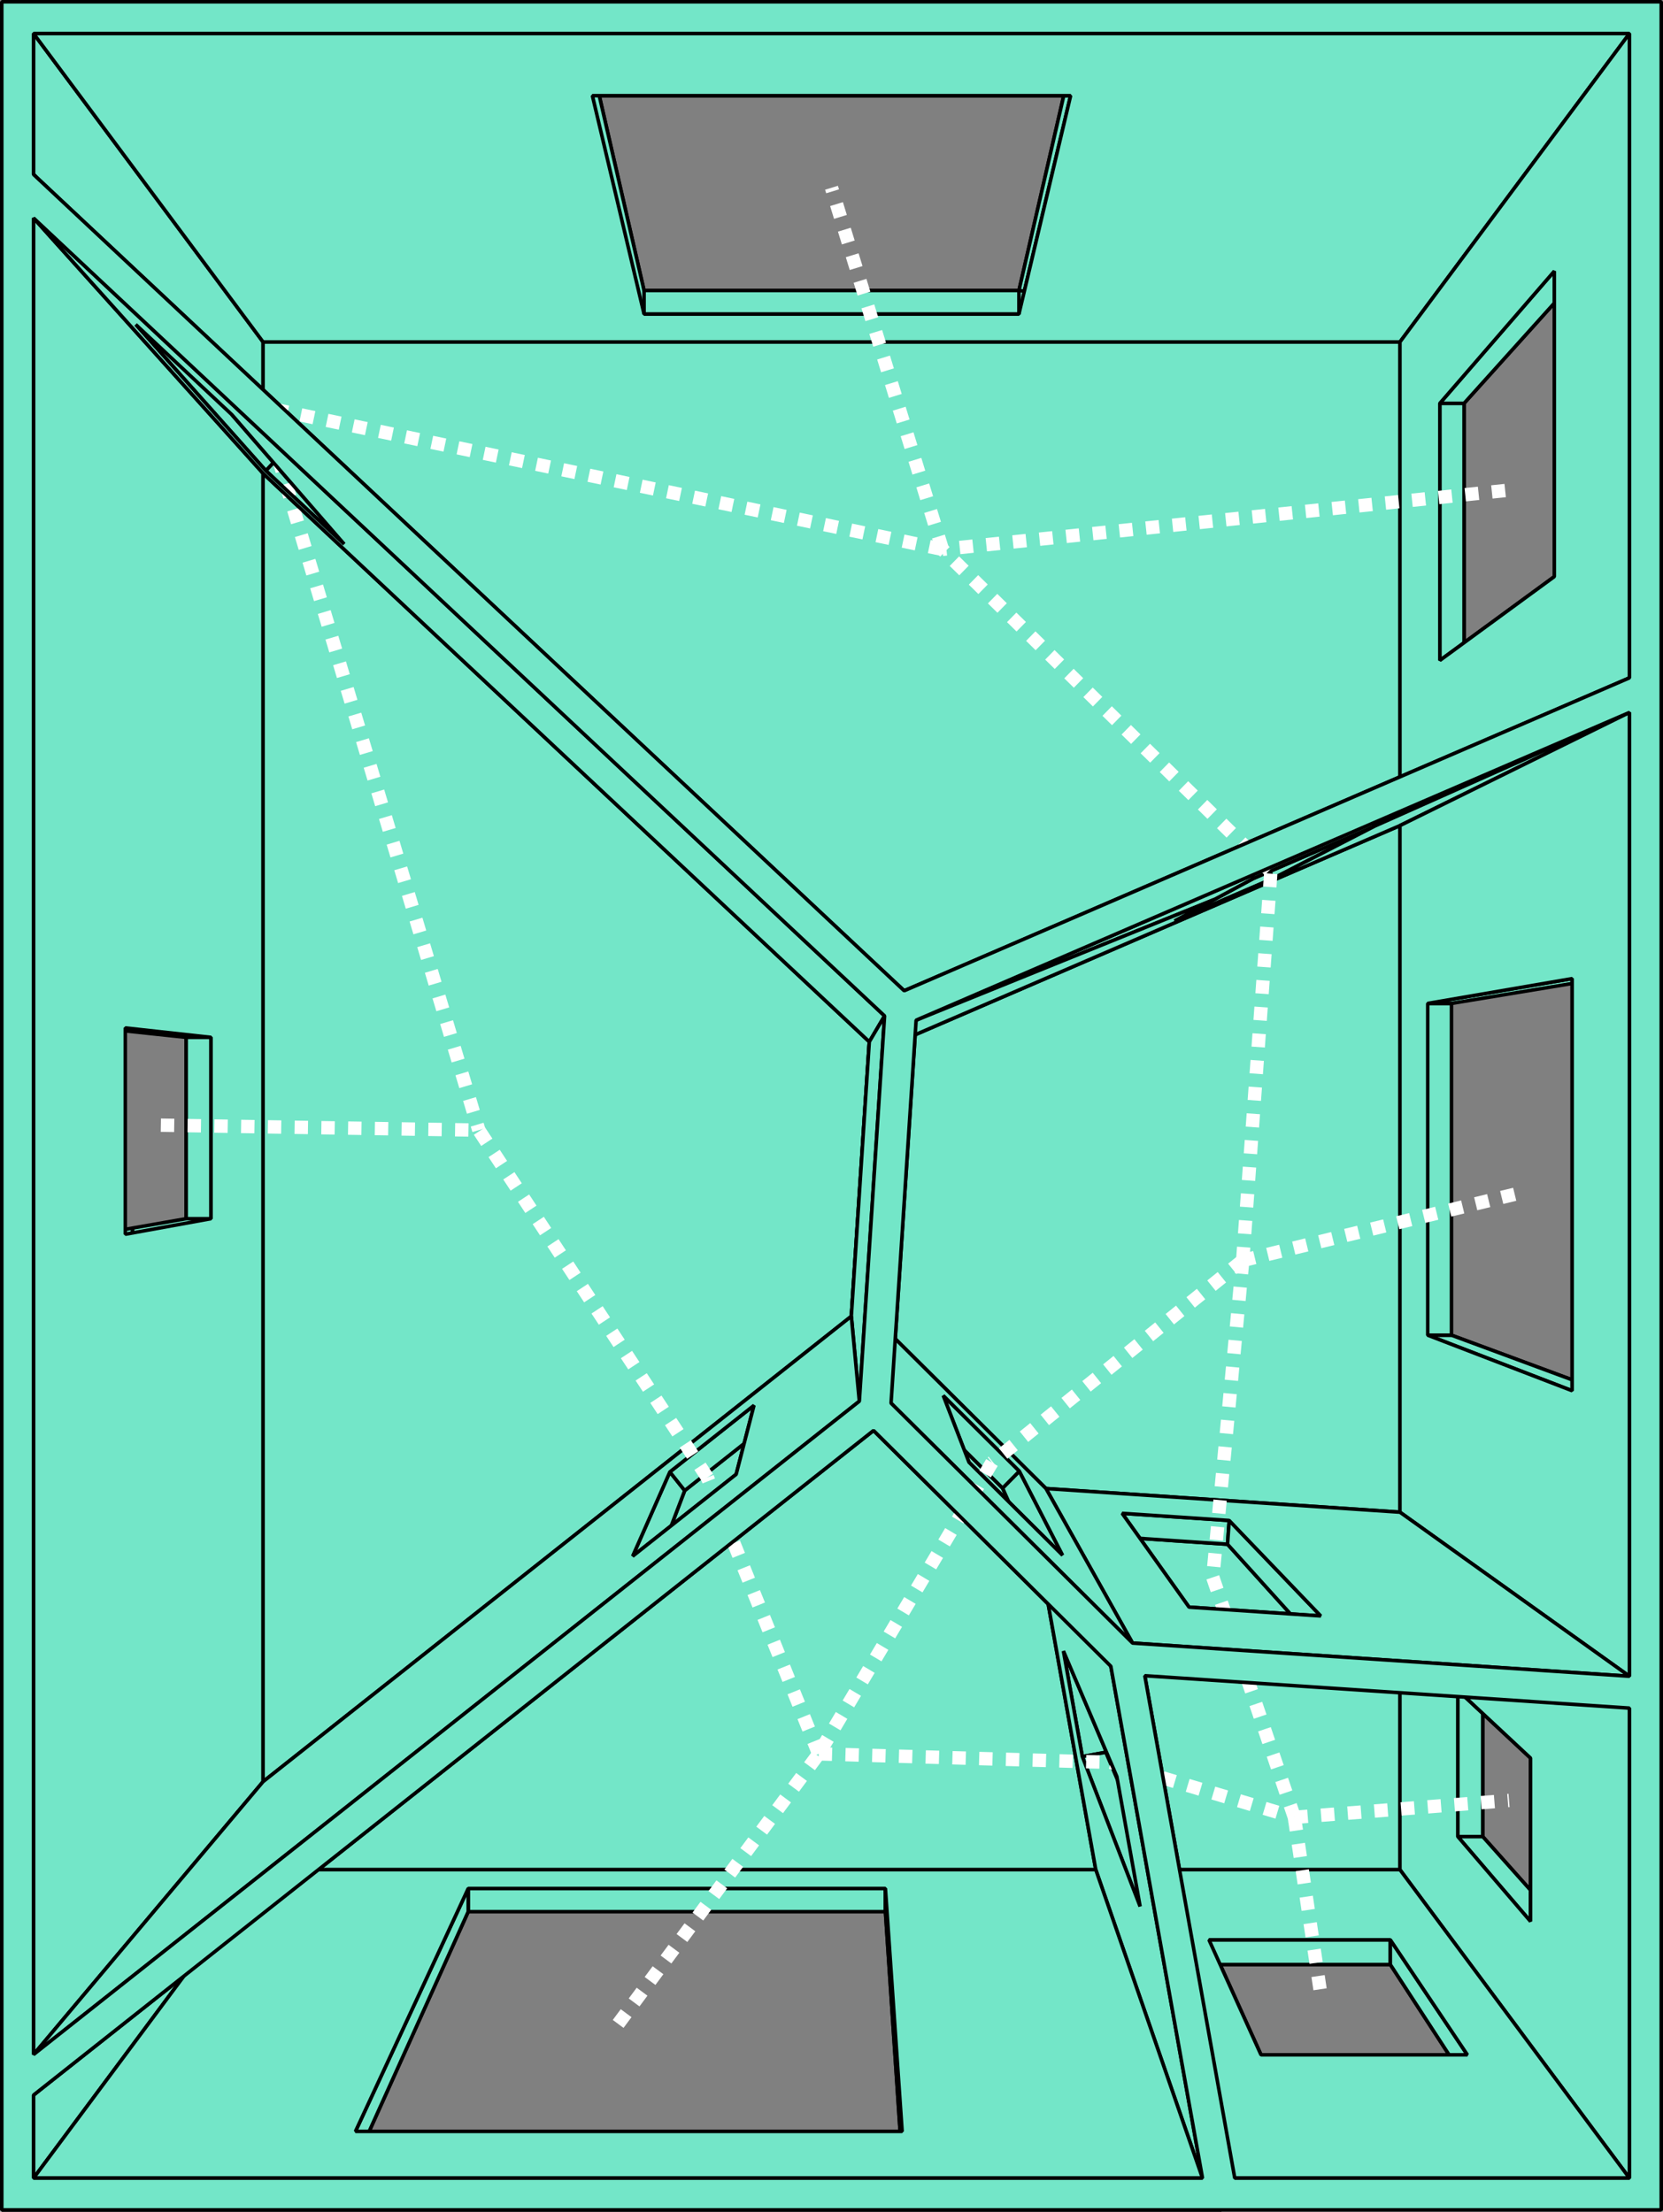 <?xml version="1.0" encoding="UTF-8" standalone="no"?>
<svg
   width="124.341mm"
   height="165.399mm"
   version="1.1"
   id="svg306"
   sodipodi:docname="apartment1.svg"
   inkscape:version="1.3 (0e150ed6c4, 2023-07-21)"
   inkscape:export-filename="apartment1.pdf"
   inkscape:export-xdpi="400"
   inkscape:export-ydpi="400"
   xmlns:inkscape="http://www.inkscape.org/namespaces/inkscape"
   xmlns:sodipodi="http://sodipodi.sourceforge.net/DTD/sodipodi-0.dtd"
   xmlns="http://www.w3.org/2000/svg"
   xmlns:svg="http://www.w3.org/2000/svg">
  <rect width="100%" height="100%" fill="#808080" stroke="none"/>
  <sodipodi:namedview
     id="namedview308"
     pagecolor="#ffffff"
     bordercolor="#666666"
     borderopacity="1.0"
     inkscape:pageshadow="2"
     inkscape:pageopacity="0.0"
     inkscape:pagecheckerboard="0"
     inkscape:document-units="mm"
     showgrid="false"
     inkscape:zoom="0.95514584"
     inkscape:cx="233.99568"
     inkscape:cy="385.28148"
     inkscape:window-width="1920"
     inkscape:window-height="1043"
     inkscape:window-x="0"
     inkscape:window-y="0"
     inkscape:window-maximized="1"
     inkscape:current-layer="g304"
     fit-margin-top="0"
     fit-margin-left="0"
     fit-margin-right="0"
     fit-margin-bottom="0"
     inkscape:showpageshadow="2"
     inkscape:deskcolor="#d1d1d1" />
  <defs
     id="defs2" />
  <g
     id="g304"
     transform="translate(-152.977,-77.388)">
    <polygon
       points="430.923,147.504 445.525,83.974 310.38,83.974 143.478,65.888 612.428,65.888 542.203,159.352 "
       style="mix-blend-mode:normal;fill:#73e6c8;fill-opacity:1;stroke:#000000;stroke-width:1;stroke-linecap:butt;stroke-linejoin:bevel;stroke-miterlimit:4;stroke-dasharray:none;stroke-opacity:1;paint-order:markers fill stroke"
       id="polygon26"
       transform="translate(10,12)" />
    <polygon
       points="445.525,92.431 445.525,83.974 430.923,147.504 430.923,154.133 "
       style="mix-blend-mode:normal;fill:#73e6c8;fill-opacity:1;stroke:#000000;stroke-width:1;stroke-linecap:butt;stroke-linejoin:bevel;stroke-miterlimit:4;stroke-dasharray:none;stroke-opacity:1;paint-order:markers fill stroke"
       id="polygon110"
       transform="translate(10,12)" />
    <polygon
       points="324.983,154.133 324.983,147.504 310.38,83.974 310.38,92.431 "
       style="mix-blend-mode:normal;fill:#73e6c8;fill-opacity:1;stroke:#000000;stroke-width:1;stroke-linecap:butt;stroke-linejoin:bevel;stroke-miterlimit:4;stroke-dasharray:none;stroke-opacity:1;paint-order:markers fill stroke"
       id="polygon106"
       transform="translate(10,12)" />
    <polygon
       points="310.38,92.431 310.38,83.974 445.525,83.974 445.525,92.431 "
       style="mix-blend-mode:normal;fill:#73e6c8;fill-opacity:1;stroke:#000000;stroke-width:1;stroke-linecap:butt;stroke-linejoin:bevel;stroke-miterlimit:4;stroke-dasharray:none;stroke-opacity:1;paint-order:markers fill stroke"
       id="polygon248"
       transform="translate(10,12)" />
    <polygon
       points="561.982,584.494 583.352,608.478 583.352,562.305 612.428,543.984 612.428,690.017 542.203,596.553 "
       style="mix-blend-mode:normal;fill:#73e6c8;fill-opacity:1;stroke:#000000;stroke-width:1;stroke-linecap:butt;stroke-linejoin:bevel;stroke-miterlimit:4;stroke-dasharray:none;stroke-opacity:1;paint-order:markers fill stroke"
       id="polygon20"
       transform="translate(10,12)" />
    <polygon
       points="561.982,543.125 561.982,584.494 542.203,596.553 542.203,494.257 612.428,543.984 583.352,562.305 "
       style="mix-blend-mode:normal;fill:#73e6c8;fill-opacity:1;stroke:#000000;stroke-width:1;stroke-linecap:butt;stroke-linejoin:bevel;stroke-miterlimit:4;stroke-dasharray:none;stroke-opacity:1;paint-order:markers fill stroke"
       id="polygon24"
       transform="translate(10,12)" />
    <polygon
       points="575.488,608.478 583.352,608.478 561.982,584.494 554.936,584.494 "
       style="mix-blend-mode:normal;fill:#73e6c8;fill-opacity:1;stroke:#000000;stroke-width:1;stroke-linecap:butt;stroke-linejoin:bevel;stroke-miterlimit:4;stroke-dasharray:none;stroke-opacity:1;paint-order:markers fill stroke"
       id="polygon132"
       transform="translate(10,12)" />
    <polygon
       points="554.936,584.494 561.982,584.494 561.982,543.125 554.936,543.125 "
       style="mix-blend-mode:normal;fill:#73e6c8;fill-opacity:1;stroke:#000000;stroke-width:1;stroke-linecap:butt;stroke-linejoin:bevel;stroke-miterlimit:4;stroke-dasharray:none;stroke-opacity:1;paint-order:markers fill stroke"
       id="polygon134"
       transform="translate(10,12)" />
    <polygon
       points="554.936,543.125 561.982,543.125 583.352,562.305 575.488,562.305 "
       style="mix-blend-mode:normal;fill:#73e6c8;fill-opacity:1;stroke:#000000;stroke-width:1;stroke-linecap:butt;stroke-linejoin:bevel;stroke-miterlimit:4;stroke-dasharray:none;stroke-opacity:1;paint-order:markers fill stroke"
       id="polygon144"
       transform="translate(10,12)" />
    <polygon
       points="575.488,562.305 583.352,562.305 583.352,608.478 575.488,608.478 "
       style="mix-blend-mode:normal;fill:#73e6c8;fill-opacity:1;stroke:#000000;stroke-width:1;stroke-linecap:butt;stroke-linejoin:bevel;stroke-miterlimit:4;stroke-dasharray:none;stroke-opacity:1;paint-order:markers fill stroke"
       id="polygon172"
       transform="translate(10,12)" />
    <polygon
       points="473.312,602.748 465.16,604.245 458.587,567.531 466.739,566.033 "
       style="mix-blend-mode:normal;fill:#73e6c8;fill-opacity:1;stroke:#000000;stroke-width:1;stroke-linecap:butt;stroke-linejoin:bevel;stroke-miterlimit:4;stroke-dasharray:none;stroke-opacity:1;paint-order:markers fill stroke"
       id="polygon266"
       transform="translate(10,12)" />
    <polygon
       points="499.33,646.188 499.33,654.133 484.62,620.663 484.62,613.681 "
       style="mix-blend-mode:normal;fill:#73e6c8;fill-opacity:1;stroke:#000000;stroke-width:1;stroke-linecap:butt;stroke-linejoin:bevel;stroke-miterlimit:4;stroke-dasharray:none;stroke-opacity:1;paint-order:markers fill stroke"
       id="polygon136"
       transform="translate(10,12)" />
    <polygon
       points="557.646,646.188 557.647,654.133 499.33,654.133 499.33,646.188 "
       style="mix-blend-mode:normal;fill:#73e6c8;fill-opacity:1;stroke:#000000;stroke-width:1;stroke-linecap:butt;stroke-linejoin:bevel;stroke-miterlimit:4;stroke-dasharray:none;stroke-opacity:1;paint-order:markers fill stroke"
       id="polygon154"
       transform="translate(10,12)" />
    <polygon
       points="213.703,596.553 143.478,690.017 143.477,655.384 213.703,572.293 "
       style="mix-blend-mode:normal;fill:#73e6c8;fill-opacity:1;stroke:#000000;stroke-width:1;stroke-linecap:butt;stroke-linejoin:bevel;stroke-miterlimit:4;stroke-dasharray:none;stroke-opacity:1;paint-order:markers fill stroke"
       id="polygon4"
       transform="translate(10,12)" />
    <polygon
       points="275.29,605.722 243.428,676.412 397.915,676.412 396.743,658.887 488.155,690.017 143.478,690.017 213.703,596.553 "
       style="mix-blend-mode:normal;fill:#73e6c8;fill-opacity:1;stroke:#000000;stroke-width:1;stroke-linecap:butt;stroke-linejoin:bevel;stroke-miterlimit:4;stroke-dasharray:none;stroke-opacity:1;paint-order:markers fill stroke"
       id="polygon6"
       transform="translate(10,12)" />
    <polygon
       points="324.983,147.504 430.923,147.504 542.203,159.352 213.703,159.352 143.478,65.888 310.38,83.974 "
       style="mix-blend-mode:normal;fill:#73e6c8;fill-opacity:1;stroke:#000000;stroke-width:1;stroke-linecap:butt;stroke-linejoin:bevel;stroke-miterlimit:4;stroke-dasharray:none;stroke-opacity:1;paint-order:markers fill stroke"
       id="polygon10"
       transform="translate(10,12)" />
    <polygon
       points="386.509,438.041 436.167,487.384 455.149,596.554 213.703,596.553 213.703,572.293 "
       style="mix-blend-mode:normal;fill:#73e6c8;fill-opacity:1;stroke:#000000;stroke-width:1;stroke-linecap:butt;stroke-linejoin:bevel;stroke-miterlimit:4;stroke-dasharray:none;stroke-opacity:1;paint-order:markers fill stroke"
       id="polygon12"
       transform="translate(10,12)" />
    <polygon
       points="213.703,159.352 542.203,159.352 542.203,295.281 391.692,358.871 213.703,194.909 "
       style="mix-blend-mode:normal;fill:#73e6c8;fill-opacity:1;stroke:#000000;stroke-width:1;stroke-linecap:butt;stroke-linejoin:bevel;stroke-miterlimit:4;stroke-dasharray:none;stroke-opacity:1;paint-order:markers fill stroke"
       id="polygon14"
       transform="translate(10,12)" />
    <polygon
       points="542.203,596.553 455.149,596.554 436.167,487.384 542.203,494.257 "
       style="mix-blend-mode:normal;fill:#73e6c8;fill-opacity:1;stroke:#000000;stroke-width:1;stroke-linecap:butt;stroke-linejoin:bevel;stroke-miterlimit:4;stroke-dasharray:none;stroke-opacity:1;paint-order:markers fill stroke"
       id="polygon16"
       transform="translate(10,12)" />
    <polygon
       points="393.187,605.722 275.29,605.722 213.703,596.553 455.149,596.554 488.155,690.017 396.743,658.887 "
       style="mix-blend-mode:normal;fill:#73e6c8;fill-opacity:1;stroke:#000000;stroke-width:1;stroke-linecap:butt;stroke-linejoin:bevel;stroke-miterlimit:4;stroke-dasharray:none;stroke-opacity:1;paint-order:markers fill stroke"
       id="polygon18"
       transform="translate(10,12)" />
    <polygon
       points="535.87,620.663 484.62,620.663 455.149,596.554 542.203,596.553 612.428,690.017 557.647,654.133 "
       style="mix-blend-mode:normal;fill:#73e6c8;fill-opacity:1;stroke:#000000;stroke-width:1;stroke-linecap:butt;stroke-linejoin:bevel;stroke-miterlimit:4;stroke-dasharray:none;stroke-opacity:1;paint-order:markers fill stroke"
       id="polygon22"
       transform="translate(10,12)" />
    <polygon
       points="556.709,179.387 556.709,252.059 542.203,295.281 542.203,159.352 612.428,65.888 590.345,142.025 "
       style="mix-blend-mode:normal;fill:#73e6c8;fill-opacity:1;stroke:#000000;stroke-width:1;stroke-linecap:butt;stroke-linejoin:bevel;stroke-miterlimit:4;stroke-dasharray:none;stroke-opacity:1;paint-order:markers fill stroke"
       id="polygon28"
       transform="translate(10,12)" />
    <polygon
       points="217.319,190.427 217.319,162.048 152.455,74.866 152.455,114.703 "
       style="mix-blend-mode:normal;fill:#73e6c8;fill-opacity:1;stroke:#000000;stroke-width:1;stroke-linecap:butt;stroke-linejoin:bevel;stroke-miterlimit:4;stroke-dasharray:none;stroke-opacity:1;paint-order:markers fill stroke"
       id="polygon32"
       transform="translate(10,12)" />
    <polygon
       points="217.319,593.857 217.319,577.128 152.455,657.556 152.455,681.04 "
       style="mix-blend-mode:normal;fill:#73e6c8;fill-opacity:1;stroke:#000000;stroke-width:1;stroke-linecap:butt;stroke-linejoin:bevel;stroke-miterlimit:4;stroke-dasharray:none;stroke-opacity:1;paint-order:markers fill stroke"
       id="polygon34"
       transform="translate(10,12)" />
    <polygon
       points="217.319,593.857 452.634,593.857 434.182,490.792 386.412,443.326 217.319,577.128 "
       style="mix-blend-mode:normal;fill:#73e6c8;fill-opacity:1;stroke:#000000;stroke-width:1;stroke-linecap:butt;stroke-linejoin:bevel;stroke-miterlimit:4;stroke-dasharray:none;stroke-opacity:1;paint-order:markers fill stroke"
       id="polygon36"
       transform="translate(10,12)" />
    <polygon
       points="392.583,354.782 538.587,291.78 538.587,162.048 217.319,162.048 217.319,190.427 "
       style="mix-blend-mode:normal;fill:#73e6c8;fill-opacity:1;stroke:#000000;stroke-width:1;stroke-linecap:butt;stroke-linejoin:bevel;stroke-miterlimit:4;stroke-dasharray:none;stroke-opacity:1;paint-order:markers fill stroke"
       id="polygon38"
       transform="translate(10,12)" />
    <polygon
       points="538.587,593.857 538.586,499.216 441.02,492.698 459.131,593.857 "
       style="mix-blend-mode:normal;fill:#73e6c8;fill-opacity:1;stroke:#000000;stroke-width:1;stroke-linecap:butt;stroke-linejoin:bevel;stroke-miterlimit:4;stroke-dasharray:none;stroke-opacity:1;paint-order:markers fill stroke"
       id="polygon40"
       transform="translate(10,12)" />
    <path
       id="polygon42"
       style="mix-blend-mode:normal;fill:#73e6c8;fill-opacity:1;stroke:#000000;stroke-width:1;stroke-linecap:butt;stroke-linejoin:bevel;stroke-miterlimit:4;stroke-dasharray:none;stroke-opacity:1;paint-order:markers fill stroke"
       d="m 162.456,86.865 64.863,87.184 H 548.587 L 613.45,86.865 Z M 320.38,104.431 H 455.526 l -14.604,61.701 H 334.983 Z" />
    <path
       id="polygon48"
       style="mix-blend-mode:normal;fill:#73e6c8;fill-opacity:1;stroke:#000000;stroke-width:1;stroke-linecap:butt;stroke-linejoin:bevel;stroke-miterlimit:4;stroke-dasharray:none;stroke-opacity:1;paint-order:markers fill stroke"
       d="m 548.587,511.217 v 94.641 l 64.863,87.182 V 560.183 Z m 16.35,43.908 20.551,19.18 v 46.174 l -20.551,-23.984 z" />
    <polygon
       points="195.588,409.85 195.588,358.598 213.703,194.909 213.703,572.293 143.477,655.384 180.521,412.485 "
       style="mix-blend-mode:normal;fill:#73e6c8;fill-opacity:1;stroke:#000000;stroke-width:1;stroke-linecap:butt;stroke-linejoin:bevel;stroke-miterlimit:4;stroke-dasharray:none;stroke-opacity:1;paint-order:markers fill stroke"
       id="polygon54"
       transform="translate(10,12)" />
    <polygon
       points="213.703,572.293 213.703,194.909 391.692,358.871 386.509,438.041 "
       style="mix-blend-mode:normal;fill:#73e6c8;fill-opacity:1;stroke:#000000;stroke-width:1;stroke-linecap:butt;stroke-linejoin:bevel;stroke-miterlimit:4;stroke-dasharray:none;stroke-opacity:1;paint-order:markers fill stroke"
       id="polygon56"
       transform="translate(10,12)" />
    <polygon
       points="195.588,358.598 170.439,355.929 170.439,414.249 180.521,412.485 143.477,655.384 143.477,116.648 213.703,194.909 "
       style="mix-blend-mode:normal;fill:#73e6c8;fill-opacity:1;stroke:#000000;stroke-width:1;stroke-linecap:butt;stroke-linejoin:bevel;stroke-miterlimit:4;stroke-dasharray:none;stroke-opacity:1;paint-order:markers fill stroke"
       id="polygon58"
       transform="translate(10,12)" />
    <polygon
       points="386.412,443.326 360.243,467.887 336.469,486.699 330.829,501.484 152.455,657.556 217.319,577.128 "
       style="mix-blend-mode:normal;fill:#73e6c8;fill-opacity:1;stroke:#000000;stroke-width:1;stroke-linecap:butt;stroke-linejoin:bevel;stroke-miterlimit:4;stroke-dasharray:none;stroke-opacity:1;paint-order:markers fill stroke"
       id="polygon60"
       transform="translate(10,12)" />
    <path
       id="polygon64"
       style="mix-blend-mode:normal;fill:#73e6c8;fill-opacity:1;stroke:#000000;stroke-width:1;stroke-linecap:butt;stroke-linejoin:bevel;stroke-miterlimit:4;stroke-dasharray:none;stroke-opacity:1;paint-order:markers fill stroke"
       d="m 162.456,139.011 v 519.096 l 64.863,-77.133 V 211.193 Z m 25.928,228.918 24.188,2.668 v 51.252 l -24.188,4.398 z" />
    <polygon
       points="217.319,568.973 383.555,437.431 388.635,359.847 217.319,199.194 "
       style="mix-blend-mode:normal;fill:#73e6c8;fill-opacity:1;stroke:#000000;stroke-width:1;stroke-linecap:butt;stroke-linejoin:bevel;stroke-miterlimit:4;stroke-dasharray:none;stroke-opacity:1;paint-order:markers fill stroke"
       id="polygon68"
       transform="translate(10,12)" />
    <polygon
       points="222.716,193.515 244.83,214.253 244.057,213.302 392.583,354.782 217.319,190.427 152.455,114.703 186.97,151.045 "
       style="mix-blend-mode:normal;fill:#73e6c8;fill-opacity:1;stroke:#000000;stroke-width:1;stroke-linecap:butt;stroke-linejoin:bevel;stroke-miterlimit:4;stroke-dasharray:none;stroke-opacity:1;paint-order:markers fill stroke"
       id="polygon70"
       transform="translate(10,12)" />
    <polygon
       points="450.121,530.831 455.464,560.674 459.131,593.857 441.02,492.698 466.487,539.033 463.722,559.642 "
       style="mix-blend-mode:normal;fill:#73e6c8;fill-opacity:1;stroke:#000000;stroke-width:1;stroke-linecap:butt;stroke-linejoin:bevel;stroke-miterlimit:4;stroke-dasharray:none;stroke-opacity:1;paint-order:markers fill stroke"
       id="polygon78"
       transform="translate(10,12)" />
    <polygon
       points="455.464,560.674 473.312,602.748 466.739,566.033 463.722,559.642 466.487,539.033 491.911,681.04 459.131,593.857 "
       style="mix-blend-mode:normal;fill:#73e6c8;fill-opacity:1;stroke:#000000;stroke-width:1;stroke-linecap:butt;stroke-linejoin:bevel;stroke-miterlimit:4;stroke-dasharray:none;stroke-opacity:1;paint-order:markers fill stroke"
       id="polygon80"
       transform="translate(10,12)" />
    <polygon
       points="275.29,599.169 275.29,605.722 393.187,605.722 393.187,599.169 "
       style="mix-blend-mode:normal;fill:#73e6c8;fill-opacity:1;stroke:#000000;stroke-width:1;stroke-linecap:butt;stroke-linejoin:bevel;stroke-miterlimit:4;stroke-dasharray:none;stroke-opacity:1;paint-order:markers fill stroke"
       id="polygon84"
       transform="translate(10,12)" />
    <polygon
       points="484.62,613.681 484.62,620.663 535.87,620.663 535.87,613.681 "
       style="mix-blend-mode:normal;fill:#73e6c8;fill-opacity:1;stroke:#000000;stroke-width:1;stroke-linecap:butt;stroke-linejoin:bevel;stroke-miterlimit:4;stroke-dasharray:none;stroke-opacity:1;paint-order:markers fill stroke"
       id="polygon90"
       transform="translate(10,12)" />
    <polygon
       points="535.87,613.681 535.87,620.663 557.647,654.133 557.646,646.188 "
       style="mix-blend-mode:normal;fill:#73e6c8;fill-opacity:1;stroke:#000000;stroke-width:1;stroke-linecap:butt;stroke-linejoin:bevel;stroke-miterlimit:4;stroke-dasharray:none;stroke-opacity:1;paint-order:markers fill stroke"
       id="polygon92"
       transform="translate(10,12)" />
    <polygon
       points="391.692,358.871 542.203,295.281 542.203,494.257 436.167,487.384 386.509,438.041 "
       style="mix-blend-mode:normal;fill:#73e6c8;fill-opacity:1;stroke:#000000;stroke-width:1;stroke-linecap:butt;stroke-linejoin:bevel;stroke-miterlimit:4;stroke-dasharray:none;stroke-opacity:1;paint-order:markers fill stroke"
       id="polygon94"
       transform="translate(10,12)" />
    <polygon
       points="553.154,442.779 595.592,458.482 595.592,341.989 612.428,259.935 612.428,543.984 542.203,494.257 "
       style="mix-blend-mode:normal;fill:#73e6c8;fill-opacity:1;stroke:#000000;stroke-width:1;stroke-linecap:butt;stroke-linejoin:bevel;stroke-miterlimit:4;stroke-dasharray:none;stroke-opacity:1;paint-order:markers fill stroke"
       id="polygon96"
       transform="translate(10,12)" />
    <polygon
       points="549.865,252.059 556.709,252.059 556.709,179.387 549.865,179.387 "
       style="mix-blend-mode:normal;fill:#73e6c8;fill-opacity:1;stroke:#000000;stroke-width:1;stroke-linecap:butt;stroke-linejoin:bevel;stroke-miterlimit:4;stroke-dasharray:none;stroke-opacity:1;paint-order:markers fill stroke"
       id="polygon100"
       transform="translate(10,12)" />
    <polygon
       points="549.865,179.387 556.709,179.387 590.345,142.025 582.213,142.024 "
       style="mix-blend-mode:normal;fill:#73e6c8;fill-opacity:1;stroke:#000000;stroke-width:1;stroke-linecap:butt;stroke-linejoin:bevel;stroke-miterlimit:4;stroke-dasharray:none;stroke-opacity:1;paint-order:markers fill stroke"
       id="polygon102"
       transform="translate(10,12)" />
    <polygon
       points="397.915,667.826 393.187,599.169 393.187,605.722 396.743,658.887 397.915,676.412 "
       style="mix-blend-mode:normal;fill:#73e6c8;fill-opacity:1;stroke:#000000;stroke-width:1;stroke-linecap:butt;stroke-linejoin:bevel;stroke-miterlimit:4;stroke-dasharray:none;stroke-opacity:1;paint-order:markers fill stroke"
       id="polygon104"
       transform="translate(10,12)" />
    <polygon
       points="430.923,154.133 430.923,147.504 324.983,147.504 324.983,154.133 "
       style="mix-blend-mode:normal;fill:#73e6c8;fill-opacity:1;stroke:#000000;stroke-width:1;stroke-linecap:butt;stroke-linejoin:bevel;stroke-miterlimit:4;stroke-dasharray:none;stroke-opacity:1;paint-order:markers fill stroke"
       id="polygon108"
       transform="translate(10,12)" />
    <polygon
       points="489.863,501.872 459.613,499.851 441.02,492.698 538.586,499.216 603.451,548.183 515.632,530.406 "
       style="mix-blend-mode:normal;fill:#73e6c8;fill-opacity:1;stroke:#000000;stroke-width:1;stroke-linecap:butt;stroke-linejoin:bevel;stroke-miterlimit:4;stroke-dasharray:none;stroke-opacity:1;paint-order:markers fill stroke"
       id="polygon114"
       transform="translate(10,12)" />
    <polygon
       points="438.558,486.125 538.586,492.807 538.587,298.745 394.988,360.709 389.939,437.815 "
       style="mix-blend-mode:normal;fill:#73e6c8;fill-opacity:1;stroke:#000000;stroke-width:1;stroke-linecap:butt;stroke-linejoin:bevel;stroke-miterlimit:4;stroke-dasharray:none;stroke-opacity:1;paint-order:markers fill stroke"
       id="polygon118"
       transform="translate(10,12)" />
    <polygon
       points="186.97,151.045 181.321,157.11 218.124,198.444 222.716,193.515 "
       style="mix-blend-mode:normal;fill:#73e6c8;fill-opacity:1;stroke:#000000;stroke-width:1;stroke-linecap:butt;stroke-linejoin:bevel;stroke-miterlimit:4;stroke-dasharray:none;stroke-opacity:1;paint-order:markers fill stroke"
       id="polygon128"
       transform="translate(10,12)" />
    <polygon
       points="222.716,193.515 218.124,198.444 240.238,219.183 244.83,214.253 "
       style="mix-blend-mode:normal;fill:#73e6c8;fill-opacity:1;stroke:#000000;stroke-width:1;stroke-linecap:butt;stroke-linejoin:bevel;stroke-miterlimit:4;stroke-dasharray:none;stroke-opacity:1;paint-order:markers fill stroke"
       id="polygon130"
       transform="translate(10,12)" />
    <path
       id="polygon44"
       style="mix-blend-mode:normal;fill:#73e6c8;fill-opacity:1;stroke:#000000;stroke-width:1;stroke-linecap:butt;stroke-linejoin:bevel;stroke-miterlimit:4;stroke-dasharray:none;stroke-opacity:1;paint-order:markers fill stroke"
       d="m 469.132,605.857 32.779,87.182 h 111.539 l -64.863,-87.182 z m 25.488,19.824 h 51.25 l 21.777,32.506 h -58.318 z" />
    <polygon
       points="538.587,291.78 392.583,354.782 398.491,345.425 482.877,312.904 472.193,319.528 500.029,307.516 522.707,294.431 603.451,256.983 "
       style="mix-blend-mode:normal;fill:#73e6c8;fill-opacity:1;stroke:#000000;stroke-width:1;stroke-linecap:butt;stroke-linejoin:bevel;stroke-miterlimit:4;stroke-dasharray:none;stroke-opacity:1;paint-order:markers fill stroke"
       id="polygon138"
       transform="translate(10,12)" />
    <polygon
       points="214.177,176.559 244.057,213.302 244.83,214.253 240.238,219.183 208.528,182.624 "
       style="mix-blend-mode:normal;fill:#73e6c8;fill-opacity:1;stroke:#000000;stroke-width:1;stroke-linecap:butt;stroke-linejoin:bevel;stroke-miterlimit:4;stroke-dasharray:none;stroke-opacity:1;paint-order:markers fill stroke"
       id="polygon142"
       transform="translate(10,12)" />
    <polygon
       points="214.177,176.559 186.97,151.045 152.455,114.703 398.491,345.425 392.583,354.782 244.057,213.302 "
       style="mix-blend-mode:normal;fill:#73e6c8;fill-opacity:1;stroke:#000000;stroke-width:1;stroke-linecap:butt;stroke-linejoin:bevel;stroke-miterlimit:4;stroke-dasharray:none;stroke-opacity:1;paint-order:markers fill stroke"
       id="polygon146"
       transform="translate(10,12)" />
    <polygon
       points="582.213,228.371 590.345,228.371 556.709,252.059 549.865,252.059 "
       style="mix-blend-mode:normal;fill:#73e6c8;fill-opacity:1;stroke:#000000;stroke-width:1;stroke-linecap:butt;stroke-linejoin:bevel;stroke-miterlimit:4;stroke-dasharray:none;stroke-opacity:1;paint-order:markers fill stroke"
       id="polygon148"
       transform="translate(10,12)" />
    <polygon
       points="450.121,530.831 443.495,532.048 448.838,561.891 455.464,560.674 "
       style="mix-blend-mode:normal;fill:#73e6c8;fill-opacity:1;stroke:#000000;stroke-width:1;stroke-linecap:butt;stroke-linejoin:bevel;stroke-miterlimit:4;stroke-dasharray:none;stroke-opacity:1;paint-order:markers fill stroke"
       id="polygon150"
       transform="translate(10,12)" />
    <polygon
       points="455.464,560.674 448.838,561.891 465.16,604.245 473.312,602.748 "
       style="mix-blend-mode:normal;fill:#73e6c8;fill-opacity:1;stroke:#000000;stroke-width:1;stroke-linecap:butt;stroke-linejoin:bevel;stroke-miterlimit:4;stroke-dasharray:none;stroke-opacity:1;paint-order:markers fill stroke"
       id="polygon152"
       transform="translate(10,12)" />
    <polygon
       points="546.446,442.779 552.296,445.03 587.259,458.482 595.592,458.482 553.154,442.779 "
       style="mix-blend-mode:normal;fill:#73e6c8;fill-opacity:1;stroke:#000000;stroke-width:1;stroke-linecap:butt;stroke-linejoin:bevel;stroke-miterlimit:4;stroke-dasharray:none;stroke-opacity:1;paint-order:markers fill stroke"
       id="polygon156"
       transform="translate(10,12)" />
    <polygon
       points="546.446,442.779 553.154,442.779 553.154,349.002 546.446,349.002 "
       style="mix-blend-mode:normal;fill:#73e6c8;fill-opacity:1;stroke:#000000;stroke-width:1;stroke-linecap:butt;stroke-linejoin:bevel;stroke-miterlimit:4;stroke-dasharray:none;stroke-opacity:1;paint-order:markers fill stroke"
       id="polygon158"
       transform="translate(10,12)" />
    <polygon
       points="426.895,487.331 426.305,486.011 404.799,464.642 386.412,443.326 434.182,490.792 "
       style="mix-blend-mode:normal;fill:#73e6c8;fill-opacity:1;stroke:#000000;stroke-width:1;stroke-linecap:butt;stroke-linejoin:bevel;stroke-miterlimit:4;stroke-dasharray:none;stroke-opacity:1;paint-order:markers fill stroke"
       id="polygon162"
       transform="translate(10,12)" />
    <polygon
       points="426.895,487.331 434.182,490.792 456.887,536.357 389.828,469.724 386.412,443.326 404.799,464.642 410.981,484.603 437.438,510.893 "
       style="mix-blend-mode:normal;fill:#73e6c8;fill-opacity:1;stroke:#000000;stroke-width:1;stroke-linecap:butt;stroke-linejoin:bevel;stroke-miterlimit:4;stroke-dasharray:none;stroke-opacity:1;paint-order:markers fill stroke"
       id="polygon164"
       transform="translate(10,12)" />
    <polygon
       points="546.446,349.002 553.154,349.002 595.592,341.989 587.259,341.989 "
       style="mix-blend-mode:normal;fill:#73e6c8;fill-opacity:1;stroke:#000000;stroke-width:1;stroke-linecap:butt;stroke-linejoin:bevel;stroke-miterlimit:4;stroke-dasharray:none;stroke-opacity:1;paint-order:markers fill stroke"
       id="polygon166"
       transform="translate(10,12)" />
    <polygon
       points="463.722,559.642 466.739,566.033 458.587,567.531 455.175,559.509 443.495,532.048 450.121,530.831 "
       style="mix-blend-mode:normal;fill:#73e6c8;fill-opacity:1;stroke:#000000;stroke-width:1;stroke-linecap:butt;stroke-linejoin:bevel;stroke-miterlimit:4;stroke-dasharray:none;stroke-opacity:1;paint-order:markers fill stroke"
       id="polygon174"
       transform="translate(10,12)" />
    <polygon
       points="460.084,493.131 459.613,499.851 489.863,501.872 490.334,495.152 "
       style="mix-blend-mode:normal;fill:#73e6c8;fill-opacity:1;stroke:#000000;stroke-width:1;stroke-linecap:butt;stroke-linejoin:bevel;stroke-miterlimit:4;stroke-dasharray:none;stroke-opacity:1;paint-order:markers fill stroke"
       id="polygon176"
       transform="translate(10,12)" />
    <polygon
       points="516.211,522.138 500.92,506.192 490.334,495.152 489.863,501.872 515.632,530.406 "
       style="mix-blend-mode:normal;fill:#73e6c8;fill-opacity:1;stroke:#000000;stroke-width:1;stroke-linecap:butt;stroke-linejoin:bevel;stroke-miterlimit:4;stroke-dasharray:none;stroke-opacity:1;paint-order:markers fill stroke"
       id="polygon178"
       transform="translate(10,12)" />
    <polygon
       points="582.213,142.024 590.345,142.025 590.345,228.371 582.213,228.371 "
       style="mix-blend-mode:normal;fill:#73e6c8;fill-opacity:1;stroke:#000000;stroke-width:1;stroke-linecap:butt;stroke-linejoin:bevel;stroke-miterlimit:4;stroke-dasharray:none;stroke-opacity:1;paint-order:markers fill stroke"
       id="polygon180"
       transform="translate(10,12)" />
    <path
       id="polygon50"
       style="mix-blend-mode:normal;fill:#73e6c8;fill-opacity:1;stroke:#000000;stroke-width:1;stroke-linecap:butt;stroke-linejoin:bevel;stroke-miterlimit:4;stroke-dasharray:none;stroke-opacity:1;paint-order:markers fill stroke"
       d="m 613.45,86.865 -64.863,87.184 v 129.73 l 64.863,-34.797 z M 592.214,154.025 v 86.346 l -32.35,23.689 v -72.672 z" />
    <polygon
       points="202.571,358.598 195.588,358.598 195.588,409.85 202.571,409.85 "
       style="mix-blend-mode:normal;fill:#73e6c8;fill-opacity:1;stroke:#000000;stroke-width:1;stroke-linecap:butt;stroke-linejoin:bevel;stroke-miterlimit:4;stroke-dasharray:none;stroke-opacity:1;paint-order:markers fill stroke"
       id="polygon198"
       transform="translate(10,12)" />
    <polygon
       points="478.996,519.652 478.417,527.92 459.613,499.851 460.084,493.131 "
       style="mix-blend-mode:normal;fill:#73e6c8;fill-opacity:1;stroke:#000000;stroke-width:1;stroke-linecap:butt;stroke-linejoin:bevel;stroke-miterlimit:4;stroke-dasharray:none;stroke-opacity:1;paint-order:markers fill stroke"
       id="polygon200"
       transform="translate(10,12)" />
    <polygon
       points="360.243,467.887 386.412,443.326 389.828,469.724 152.455,657.556 330.829,501.484 326.917,511.74 356.166,488.596 "
       style="mix-blend-mode:normal;fill:#73e6c8;fill-opacity:1;stroke:#000000;stroke-width:1;stroke-linecap:butt;stroke-linejoin:bevel;stroke-miterlimit:4;stroke-dasharray:none;stroke-opacity:1;paint-order:markers fill stroke"
       id="polygon204"
       transform="translate(10,12)" />
    <polygon
       points="472.193,319.528 474.879,325.706 502.715,313.695 500.029,307.516 "
       style="mix-blend-mode:normal;fill:#73e6c8;fill-opacity:1;stroke:#000000;stroke-width:1;stroke-linecap:butt;stroke-linejoin:bevel;stroke-miterlimit:4;stroke-dasharray:none;stroke-opacity:1;paint-order:markers fill stroke"
       id="polygon206"
       transform="translate(10,12)" />
    <polygon
       points="528.139,291.297 522.707,294.431 500.029,307.516 502.715,313.695 531.443,298.898 "
       style="mix-blend-mode:normal;fill:#73e6c8;fill-opacity:1;stroke:#000000;stroke-width:1;stroke-linecap:butt;stroke-linejoin:bevel;stroke-miterlimit:4;stroke-dasharray:none;stroke-opacity:1;paint-order:markers fill stroke"
       id="polygon208"
       transform="translate(10,12)" />
    <polygon
       points="394.988,360.709 401.867,353.746 394.779,461.987 389.939,437.815 390.737,438.619 393.681,452.588 396.118,415.37 393.801,410.597 "
       style="mix-blend-mode:normal;fill:#73e6c8;fill-opacity:1;stroke:#000000;stroke-width:1;stroke-linecap:butt;stroke-linejoin:bevel;stroke-miterlimit:4;stroke-dasharray:none;stroke-opacity:1;paint-order:markers fill stroke"
       id="polygon210"
       transform="translate(10,12)" />
    <polygon
       points="393.801,410.597 392.718,408.367 390.737,438.619 389.939,437.815 394.988,360.709 "
       style="mix-blend-mode:normal;fill:#73e6c8;fill-opacity:1;stroke:#000000;stroke-width:1;stroke-linecap:butt;stroke-linejoin:bevel;stroke-miterlimit:4;stroke-dasharray:none;stroke-opacity:1;paint-order:markers fill stroke"
       id="polygon212"
       transform="translate(10,12)" />
    <polygon
       points="388.635,359.847 383.555,437.431 385.818,461.449 385.412,452.01 384.016,438.149 385.997,407.896 "
       style="mix-blend-mode:normal;fill:#73e6c8;fill-opacity:1;stroke:#000000;stroke-width:1;stroke-linecap:butt;stroke-linejoin:bevel;stroke-miterlimit:4;stroke-dasharray:none;stroke-opacity:1;paint-order:markers fill stroke"
       id="polygon216"
       transform="translate(10,12)" />
    <path
       style="fill:#73e6c8;fill-opacity:1;stroke:#ffffff;stroke-width:3.78;stroke-linecap:butt;stroke-linejoin:miter;stroke-miterlimit:4;stroke-dasharray:3.78,3.78;stroke-dashoffset:0;stroke-opacity:1"
       d="m 227.319,192.422 60.964,204.396"
       id="path1263-6"
       sodipodi:nodetypes="cc" />
    <path
       id="polygon76"
       style="mix-blend-mode:normal;fill:#73e6c8;fill-opacity:1;stroke:#000000;stroke-width:1;stroke-linecap:butt;stroke-linejoin:bevel;stroke-miterlimit:4;stroke-dasharray:none;stroke-opacity:1;paint-order:markers fill stroke"
       d="m 162.456,139.011 64.863,72.182 171.316,160.654 4.314,-7.311 z m 28.865,30.1 27.207,25.512 31.711,36.561 -22.115,-20.738 z" />
    <path
       style="fill:#73e6c8;fill-opacity:1;stroke:#ffffff;stroke-width:3.78;stroke-linecap:butt;stroke-linejoin:miter;stroke-miterlimit:4;stroke-dasharray:3.78,3.78;stroke-dashoffset:0;stroke-opacity:1"
       d="m 466.881,575.52 51.88,15.536"
       id="path1263-3-6-7-5-3"
       sodipodi:nodetypes="cc" />
    <path
       id="polygon88"
       style="mix-blend-mode:normal;fill:#73e6c8;fill-opacity:1;stroke:#000000;stroke-width:1;stroke-linecap:butt;stroke-linejoin:bevel;stroke-miterlimit:4;stroke-dasharray:none;stroke-opacity:1;paint-order:markers fill stroke"
       d="m 444.182,502.793 18.451,103.064 30.158,87.182 -25.904,-144.682 z m 9.312,41.256 11.68,27.461 3.412,8.021 6.574,36.715 -16.322,-42.355 z" />
    <polygon
       points="443.257,504.991 431.035,481.214 426.305,486.011 426.895,487.331 437.438,510.893 "
       style="mix-blend-mode:normal;fill:#73e6c8;fill-opacity:1;stroke:#000000;stroke-width:1;stroke-linecap:butt;stroke-linejoin:bevel;stroke-miterlimit:4;stroke-dasharray:none;stroke-opacity:1;paint-order:markers fill stroke"
       id="polygon224"
       transform="translate(10,12)" />
    <polygon
       points="409.529,459.845 404.799,464.642 426.305,486.011 431.035,481.214 "
       style="mix-blend-mode:normal;fill:#73e6c8;fill-opacity:1;stroke:#000000;stroke-width:1;stroke-linecap:butt;stroke-linejoin:bevel;stroke-miterlimit:4;stroke-dasharray:none;stroke-opacity:1;paint-order:markers fill stroke"
       id="polygon222"
       transform="translate(10,12)" />
    <polygon
       points="332.277,481.426 321.759,505.251 326.917,511.74 330.829,501.484 336.469,486.699 "
       style="mix-blend-mode:normal;fill:#73e6c8;fill-opacity:1;stroke:#000000;stroke-width:1;stroke-linecap:butt;stroke-linejoin:bevel;stroke-miterlimit:4;stroke-dasharray:none;stroke-opacity:1;paint-order:markers fill stroke"
       id="polygon226"
       transform="translate(10,12)" />
    <polygon
       points="332.277,481.426 336.469,486.699 360.243,467.887 356.051,462.613 "
       style="mix-blend-mode:normal;fill:#73e6c8;fill-opacity:1;stroke:#000000;stroke-width:1;stroke-linecap:butt;stroke-linejoin:bevel;stroke-miterlimit:4;stroke-dasharray:none;stroke-opacity:1;paint-order:markers fill stroke"
       id="polygon228"
       transform="translate(10,12)" />
    <polygon
       points="482.877,312.904 493.893,306.075 497.198,313.676 486.218,319.594 474.879,325.706 472.193,319.528 "
       style="mix-blend-mode:normal;fill:#73e6c8;fill-opacity:1;stroke:#000000;stroke-width:1;stroke-linecap:butt;stroke-linejoin:bevel;stroke-miterlimit:4;stroke-dasharray:none;stroke-opacity:1;paint-order:markers fill stroke"
       id="polygon230"
       transform="translate(10,12)" />
    <polygon
       points="356.051,462.613 360.243,467.887 356.166,488.596 351.008,482.107 "
       style="mix-blend-mode:normal;fill:#73e6c8;fill-opacity:1;stroke:#000000;stroke-width:1;stroke-linecap:butt;stroke-linejoin:bevel;stroke-miterlimit:4;stroke-dasharray:none;stroke-opacity:1;paint-order:markers fill stroke"
       id="polygon242"
       transform="translate(10,12)" />
    <polygon
       points="416.8,478.701 410.981,484.603 404.799,464.642 409.529,459.845 "
       style="mix-blend-mode:normal;fill:#73e6c8;fill-opacity:1;stroke:#000000;stroke-width:1;stroke-linecap:butt;stroke-linejoin:bevel;stroke-miterlimit:4;stroke-dasharray:none;stroke-opacity:1;paint-order:markers fill stroke"
       id="polygon244"
       transform="translate(10,12)" />
    <polygon
       points="392.718,408.367 385.997,407.896 384.016,438.149 390.737,438.619 "
       style="mix-blend-mode:normal;fill:#73e6c8;fill-opacity:1;stroke:#000000;stroke-width:1;stroke-linecap:butt;stroke-linejoin:bevel;stroke-miterlimit:4;stroke-dasharray:none;stroke-opacity:1;paint-order:markers fill stroke"
       id="polygon252"
       transform="translate(10,12)" />
    <polygon
       points="390.737,438.619 384.016,438.149 385.412,452.01 393.681,452.588 "
       style="mix-blend-mode:normal;fill:#73e6c8;fill-opacity:1;stroke:#000000;stroke-width:1;stroke-linecap:butt;stroke-linejoin:bevel;stroke-miterlimit:4;stroke-dasharray:none;stroke-opacity:1;paint-order:markers fill stroke"
       id="polygon254"
       transform="translate(10,12)" />
    <polygon
       points="392.718,408.367 393.801,410.597 396.118,415.37 387.849,414.791 385.997,407.896 "
       style="mix-blend-mode:normal;fill:#73e6c8;fill-opacity:1;stroke:#000000;stroke-width:1;stroke-linecap:butt;stroke-linejoin:bevel;stroke-miterlimit:4;stroke-dasharray:none;stroke-opacity:1;paint-order:markers fill stroke"
       id="polygon256"
       transform="translate(10,12)" />
    <polygon
       points="587.259,341.989 595.592,341.989 595.592,458.482 587.259,458.482 "
       style="mix-blend-mode:normal;fill:#73e6c8;fill-opacity:1;stroke:#000000;stroke-width:1;stroke-linecap:butt;stroke-linejoin:bevel;stroke-miterlimit:4;stroke-dasharray:none;stroke-opacity:1;paint-order:markers fill stroke"
       id="polygon268"
       transform="translate(10,12)" />
    <polygon
       points="528.139,291.297 493.893,306.075 482.877,312.904 398.491,345.425 603.451,256.983 522.707,294.431 "
       style="mix-blend-mode:normal;fill:#73e6c8;fill-opacity:1;stroke:#000000;stroke-width:1;stroke-linecap:butt;stroke-linejoin:bevel;stroke-miterlimit:4;stroke-dasharray:none;stroke-opacity:1;paint-order:markers fill stroke"
       id="polygon270"
       transform="translate(10,12)" />
    <polygon
       points="531.443,298.898 603.451,266.761 401.867,353.746 486.218,319.594 497.198,313.676 "
       style="mix-blend-mode:normal;fill:#73e6c8;fill-opacity:1;stroke:#000000;stroke-width:1;stroke-linecap:butt;stroke-linejoin:bevel;stroke-miterlimit:4;stroke-dasharray:none;stroke-opacity:1;paint-order:markers fill stroke"
       id="polygon276"
       transform="translate(10,12)" />
    <polygon
       points="516.211,522.138 515.632,530.406 478.417,527.92 478.996,519.652 "
       style="mix-blend-mode:normal;fill:#73e6c8;fill-opacity:1;stroke:#000000;stroke-width:1;stroke-linecap:butt;stroke-linejoin:bevel;stroke-miterlimit:4;stroke-dasharray:none;stroke-opacity:1;paint-order:markers fill stroke"
       id="polygon280"
       transform="translate(10,12)" />
    <polygon
       points="528.139,291.297 531.443,298.898 497.198,313.676 493.893,306.075 "
       style="mix-blend-mode:normal;fill:#73e6c8;fill-opacity:1;stroke:#000000;stroke-width:1;stroke-linecap:butt;stroke-linejoin:bevel;stroke-miterlimit:4;stroke-dasharray:none;stroke-opacity:1;paint-order:markers fill stroke"
       id="polygon286"
       transform="translate(10,12)" />
    <polygon
       points="443.257,504.991 437.438,510.893 410.981,484.603 416.8,478.701 "
       style="mix-blend-mode:normal;fill:#73e6c8;fill-opacity:1;stroke:#000000;stroke-width:1;stroke-linecap:butt;stroke-linejoin:bevel;stroke-miterlimit:4;stroke-dasharray:none;stroke-opacity:1;paint-order:markers fill stroke"
       id="polygon288"
       transform="translate(10,12)" />
    <polygon
       points="351.008,482.107 356.166,488.596 326.917,511.74 321.759,505.251 "
       style="mix-blend-mode:normal;fill:#73e6c8;fill-opacity:1;stroke:#000000;stroke-width:1;stroke-linecap:butt;stroke-linejoin:bevel;stroke-miterlimit:4;stroke-dasharray:none;stroke-opacity:1;paint-order:markers fill stroke"
       id="polygon290"
       transform="translate(10,12)" />
    <polygon
       points="393.681,452.588 385.412,452.01 387.849,414.791 396.118,415.37 "
       style="mix-blend-mode:normal;fill:#73e6c8;fill-opacity:1;stroke:#000000;stroke-width:1;stroke-linecap:butt;stroke-linejoin:bevel;stroke-miterlimit:4;stroke-dasharray:none;stroke-opacity:1;paint-order:markers fill stroke"
       id="polygon294"
       transform="translate(10,12)" />
    <path
       id="polygon220"
       style="fill:#73e6c8;stroke:#000000;stroke-linejoin:bevel;paint-order:markers fill stroke"
       transform="translate(10,12)"
       d="m 385.056,414.515 -1.501,22.917 2.262,24.018 7.131,-108.913 -4.314,7.311 -2.807,42.874 z"
       sodipodi:nodetypes="ccccccc" />
    <polygon
       points="474.879,325.706 486.218,319.594 401.867,353.746 394.988,360.709 538.587,298.745 603.451,266.761 531.443,298.898 502.715,313.695 "
       style="mix-blend-mode:normal;fill:#73e6c8;fill-opacity:1;stroke:#000000;stroke-width:1;stroke-linecap:butt;stroke-linejoin:bevel;stroke-miterlimit:4;stroke-dasharray:none;stroke-opacity:1;paint-order:markers fill stroke"
       id="polygon140"
       transform="translate(10,12)" />
    <path
       id="polygon124"
       style="mix-blend-mode:normal;fill:#73e6c8;fill-opacity:1;stroke:#000000;stroke-width:1;stroke-linecap:butt;stroke-linejoin:bevel;stroke-miterlimit:4;stroke-dasharray:none;stroke-opacity:1;paint-order:markers fill stroke"
       d="m 613.45,278.761 -64.863,31.984 v 194.061 l 64.863,46.379 z m -16.191,75.229 v 116.492 l -34.963,-13.451 -5.85,-2.252 v -93.777 z" />
    <path
       style="fill:#73e6c8;fill-opacity:1;stroke:#ffffff;stroke-width:3.78;stroke-linecap:butt;stroke-linejoin:miter;stroke-miterlimit:4;stroke-dasharray:3.78,3.78;stroke-dashoffset:0;stroke-opacity:1"
       d="m 495.702,523.223 23.059,67.832"
       id="path1263-3-6-7-5-3-5-6-2"
       sodipodi:nodetypes="cc" />
    <path
       id="polygon120"
       style="mix-blend-mode:normal;fill:#73e6c8;fill-opacity:1;stroke:#000000;stroke-width:1;stroke-linecap:butt;stroke-linejoin:bevel;stroke-miterlimit:4;stroke-dasharray:none;stroke-opacity:1;paint-order:markers fill stroke"
       d="m 448.557,498.125 24.473,43.68 140.42,9.381 -64.863,-46.379 z m 21.527,7.006 30.248,2.021 10.588,11.039 15.291,15.947 -37.217,-2.486 z" />
    <polygon
       points="243.428,667.825 243.428,676.412 275.29,605.722 275.29,599.169 "
       style="mix-blend-mode:normal;fill:#73e6c8;fill-opacity:1;stroke:#000000;stroke-width:1;stroke-linecap:butt;stroke-linejoin:bevel;stroke-miterlimit:4;stroke-dasharray:none;stroke-opacity:1;paint-order:markers fill stroke"
       id="polygon82"
       transform="translate(10,12)" />
    <path
       id="polygon30"
       style="mix-blend-mode:normal;fill:#73e6c8;fill-opacity:1;stroke:#000000;stroke-width:1;stroke-linecap:butt;stroke-linejoin:bevel;stroke-miterlimit:4;stroke-dasharray:none;stroke-opacity:1;paint-order:markers fill stroke"
       d="m 227.319,605.857 -64.863,87.182 h 330.336 l -30.158,-87.182 z m 57.971,5.312 h 117.896 l 4.729,68.656 H 253.429 Z" />
    <path
       style="fill:#73e6c8;fill-opacity:1;stroke:#ffffff;stroke-width:3.78;stroke-linecap:butt;stroke-linejoin:miter;stroke-miterlimit:4;stroke-dasharray:3.78,3.78;stroke-dashoffset:0;stroke-opacity:1"
       d="M 384.339,573.115 352.868,494.987"
       id="path1263-3-6"
       sodipodi:nodetypes="cc" />
    <path
       id="polygon62"
       style="mix-blend-mode:normal;fill:#73e6c8;fill-opacity:1;stroke:#000000;stroke-width:1;stroke-linecap:butt;stroke-linejoin:bevel;stroke-miterlimit:4;stroke-dasharray:none;stroke-opacity:1;paint-order:markers fill stroke"
       d="m 393.555,449.431 -166.236,131.543 -64.863,77.133 233.361,-184.658 z m -27.504,25.182 -5.043,19.494 -29.25,23.145 10.518,-23.826 z" />
    <path
       id="polygon168"
       style="mix-blend-mode:normal;fill:#73e6c8;fill-opacity:1;stroke:#000000;stroke-width:1;stroke-linecap:butt;stroke-linejoin:bevel;stroke-miterlimit:4;stroke-dasharray:none;stroke-opacity:1;paint-order:markers fill stroke"
       d="m 399.938,449.814 4.842,24.174 68.25,67.816 -24.473,-43.68 z m 19.59,22.031 21.506,21.369 12.223,23.775 -26.457,-26.289 z" />
    <path
       style="fill:#73e6c8;fill-opacity:1;stroke:#ffffff;stroke-width:3.78;stroke-linecap:butt;stroke-linejoin:miter;stroke-miterlimit:4;stroke-dasharray:3.78,3.78;stroke-dashoffset:0;stroke-opacity:1"
       d="M 511.708,323.378 419.281,232.657"
       id="path1263-3-6-7-5-3-5-6-2-9-1-7-0-9"
       sodipodi:nodetypes="cc" />
    <path
       style="fill:#73e6c8;fill-opacity:1;stroke:#ffffff;stroke-width:3.78;stroke-linecap:butt;stroke-linejoin:miter;stroke-miterlimit:4;stroke-dasharray:3.78,3.78;stroke-dashoffset:0;stroke-opacity:1"
       d="M 419.281,232.657 227.319,192.422"
       id="path1263-3-6-7-5-3-5-6-2-9-1-7-0-9-3-6-0"
       sodipodi:nodetypes="cc" />
    <path
       style="fill:#73e6c8;fill-opacity:1;stroke:#ffffff;stroke-width:3.78;stroke-linecap:butt;stroke-linejoin:miter;stroke-miterlimit:4;stroke-dasharray:3.78,3.78;stroke-dashoffset:0;stroke-opacity:1"
       d="m 433.294,490.769 -48.956,82.346"
       id="path1263-3-6-7-5-3-5-6-2-9-1-2"
       sodipodi:nodetypes="cc" />
    <path
       id="polygon182"
       style="mix-blend-mode:normal;fill:#73e6c8;fill-opacity:1;stroke:#000000;stroke-width:1;stroke-linecap:butt;stroke-linejoin:bevel;stroke-miterlimit:4;stroke-dasharray:none;stroke-opacity:1;paint-order:markers fill stroke"
       d="m 153.477,77.888 v 50.76 538.736 34.633 H 498.155 622.429 V 555.984 271.935 77.888 Z m 8.979,8.977 H 613.45 V 268.982 L 408.491,357.426 162.456,126.703 Z m 0,52.146 240.494,225.525 -7.133,108.912 -233.361,184.658 z m 450.994,139.75 v 272.424 l -140.42,-9.381 -68.25,-67.816 7.086,-108.242 z m -213.621,202.963 67.059,66.633 25.904,144.682 H 162.456 v -23.482 z m 76.658,69.309 136.963,9.15 V 693.039 H 501.911 Z" />
    <path
       style="fill:#73e6c8;fill-opacity:1;stroke:#ffffff;stroke-width:3.78;stroke-linecap:butt;stroke-linejoin:miter;stroke-miterlimit:4;stroke-dasharray:3.78,3.78;stroke-dashoffset:0;stroke-opacity:1"
       d="m 198.431,395.423 89.852,1.395"
       id="path1263"
       sodipodi:nodetypes="cc" />
    <path
       style="fill:#73e6c8;fill-opacity:1;stroke:#ffffff;stroke-width:3.78;stroke-linecap:butt;stroke-linejoin:miter;stroke-miterlimit:4;stroke-dasharray:3.78,3.78;stroke-dashoffset:0;stroke-opacity:1"
       d="M 352.868,494.987 288.283,396.818"
       id="path1263-3"
       sodipodi:nodetypes="cc" />
    <path
       style="fill:#73e6c8;fill-opacity:1;stroke:#ffffff;stroke-width:3.78;stroke-linecap:butt;stroke-linejoin:miter;stroke-miterlimit:4;stroke-dasharray:3.78,3.78;stroke-dashoffset:0;stroke-opacity:1"
       d="m 327.66,649.448 56.679,-76.333"
       id="path1263-3-6-7"
       sodipodi:nodetypes="cc" />
    <path
       style="fill:#73e6c8;fill-opacity:1;stroke:#ffffff;stroke-width:3.78;stroke-linecap:butt;stroke-linejoin:miter;stroke-miterlimit:4;stroke-dasharray:3.78,3.78;stroke-dashoffset:0;stroke-opacity:1"
       d="m 384.339,573.115 82.542,2.405"
       id="path1263-3-6-7-5"
       sodipodi:nodetypes="cc" />
    <path
       style="fill:#73e6c8;fill-opacity:1;stroke:#ffffff;stroke-width:3.78;stroke-linecap:butt;stroke-linejoin:miter;stroke-miterlimit:4;stroke-dasharray:3.78,3.78;stroke-dashoffset:0;stroke-opacity:1"
       d="m 518.761,591.055 7.671,51.429"
       id="path1263-3-6-7-5-3-5"
       sodipodi:nodetypes="cc" />
    <path
       style="fill:#73e6c8;fill-opacity:1;stroke:#ffffff;stroke-width:3.78;stroke-linecap:butt;stroke-linejoin:miter;stroke-miterlimit:4;stroke-dasharray:3.78,3.78;stroke-dashoffset:0;stroke-opacity:1"
       d="m 518.761,591.055 60.659,-4.767"
       id="path1263-3-6-7-5-3-5-6"
       sodipodi:nodetypes="cc" />
    <path
       style="fill:#73e6c8;fill-opacity:1;stroke:#ffffff;stroke-width:3.78;stroke-linecap:butt;stroke-linejoin:miter;stroke-miterlimit:4;stroke-dasharray:3.78,3.78;stroke-dashoffset:0;stroke-opacity:1"
       d="m 504.158,433.662 -8.456,89.561"
       id="path1263-3-6-7-5-3-5-6-2-9"
       sodipodi:nodetypes="cc" />
    <path
       style="fill:#73e6c8;fill-opacity:1;stroke:#ffffff;stroke-width:3.78;stroke-linecap:butt;stroke-linejoin:miter;stroke-miterlimit:4;stroke-dasharray:3.78,3.78;stroke-dashoffset:0;stroke-opacity:1"
       d="m 504.158,433.662 -70.863,57.107"
       id="path1263-3-6-7-5-3-5-6-2-9-1"
       sodipodi:nodetypes="cc" />
    <path
       style="fill:#73e6c8;fill-opacity:1;stroke:#ffffff;stroke-width:3.78;stroke-linecap:butt;stroke-linejoin:miter;stroke-miterlimit:4;stroke-dasharray:3.78,3.78;stroke-dashoffset:0;stroke-opacity:1"
       d="m 581.018,414.953 -76.861,18.71"
       id="path1263-3-6-7-5-3-5-6-2-9-1-7"
       sodipodi:nodetypes="cc" />
    <path
       style="fill:#73e6c8;fill-opacity:1;stroke:#ffffff;stroke-width:3.78;stroke-linecap:butt;stroke-linejoin:miter;stroke-miterlimit:4;stroke-dasharray:3.78,3.78;stroke-dashoffset:0;stroke-opacity:1"
       d="m 504.158,433.662 7.928,-109.415"
       id="path1263-3-6-7-5-3-5-6-2-9-1-7-0"
       sodipodi:nodetypes="cc" />
    <path
       style="fill:#73e6c8;fill-opacity:1;stroke:#ffffff;stroke-width:3.78;stroke-linecap:butt;stroke-linejoin:miter;stroke-miterlimit:4;stroke-dasharray:3.78,3.78;stroke-dashoffset:0;stroke-opacity:1"
       d="M 419.281,232.657 387.953,130.457"
       id="path1263-3-6-7-5-3-5-6-2-9-1-7-0-9-3"
       sodipodi:nodetypes="cc" />
    <path
       style="fill:#73e6c8;fill-opacity:1;stroke:#ffffff;stroke-width:3.78;stroke-linecap:butt;stroke-linejoin:miter;stroke-miterlimit:4;stroke-dasharray:3.78,3.78;stroke-dashoffset:0;stroke-opacity:1"
       d="m 578.325,216.042 -159.044,16.615"
       id="path1263-3-6-7-5-3-5-6-2-9-1-7-0-9-3-6"
       sodipodi:nodetypes="cc" />
  </g>
</svg>
